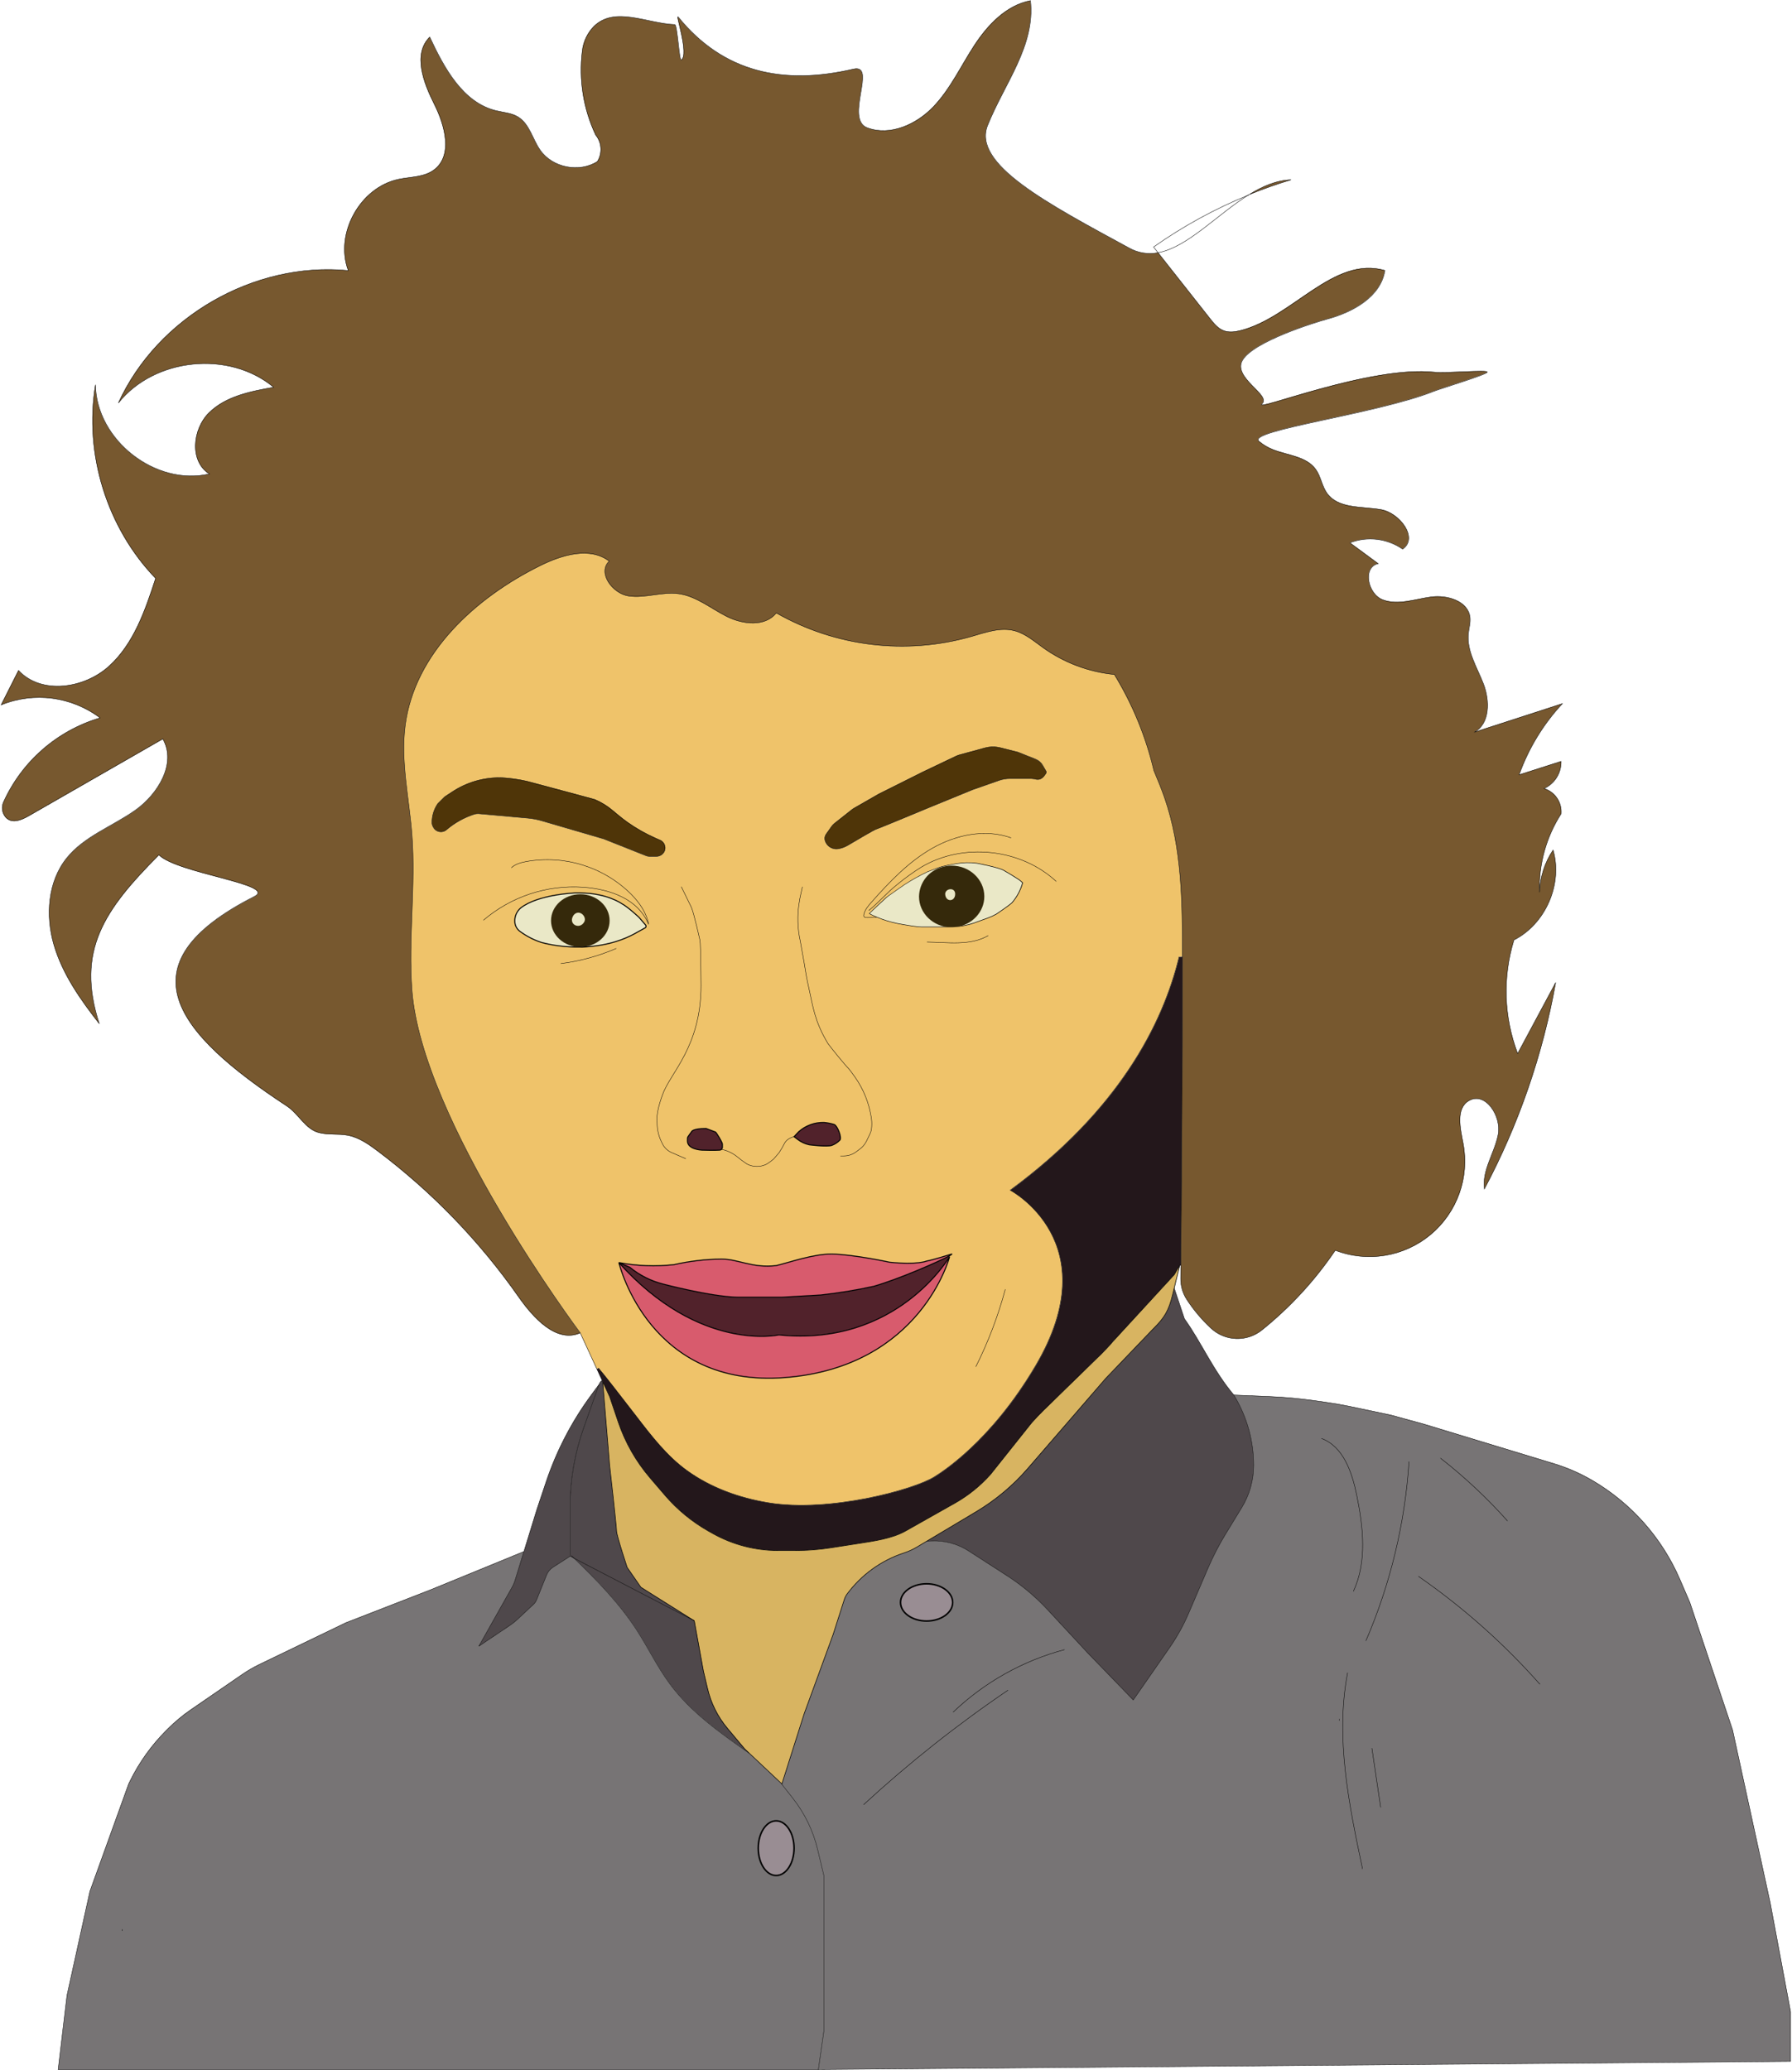 <?xml version="1.0" encoding="UTF-8"?>
<svg width="878px" height="1014px" viewBox="0 0 878 1014" version="1.1" xmlns="http://www.w3.org/2000/svg" xmlns:xlink="http://www.w3.org/1999/xlink">
    <!-- Generator: Sketch 50.2 (55047) - http://www.bohemiancoding.com/sketch -->
    <title>julien</title>
    <desc>Created with Sketch.</desc>
    <defs></defs>
    <g id="Symbols" stroke="none" stroke-width="1" fill="none" fill-rule="evenodd">
        <g id="face">
            <g id="julien">
                <path d="M468.22,454.06 C467.43,454.13 466.63,454.16 465.83,454.17 L451.65,454.17 C451.037,454.17 450.427,454.14 449.82,454.08 C446.24,453.7 439.59,452.44 439.59,452.44 C436.105,451.734 432.701,450.675 429.43,449.28 C427.17,448.35 425.59,447.56 425.72,447.43 L430.12,443.28 L434,439.7 C434.411,439.314 434.849,438.956 435.31,438.63 C438.66,436.22 443.03,433.22 443.03,433.22 C446.629,430.885 450.377,428.787 454.25,426.94 L459.01,425.13 C459.801,424.822 460.609,424.558 461.43,424.34 C463.695,423.744 465.992,423.28 468.31,422.95 C471.69,422.337 475.144,422.253 478.55,422.7 C478.55,422.7 488.88,424.63 491.76,426.17 C491.76,426.17 499.19,430.44 500.45,431.7 L501.14,432.4 C500.121,436.095 498.282,439.514 495.76,442.4 C494.9,443.15 492.99,444.52 491.3,445.7 C489.61,446.88 488.13,447.88 488.13,447.88 C486.784,448.621 485.384,449.256 483.94,449.78 L477.06,452.27 C474.22,453.219 471.275,453.82 468.29,454.06" id="Shape" stroke="#000000" stroke-width="0.5" fill="#EAE8C7"></path>
                <path d="M284.34,437.32 C297.334,437.403 304.56,442.54 304.56,442.54 C307.56,444.1 313.04,449.25 313.05,449.26 L316.25,452.95 C316.488,453.176 316.591,453.51 316.521,453.831 C316.452,454.151 316.22,454.413 315.91,454.52 L310.6,457.47 C306.83,459.47 298.68,463.3 285.09,463.86 L284.33,463.86 C292.25,463.86 298.68,458.08 298.68,450.94 C298.68,447.37 297.072,444.14 294.475,441.803 C297.074,444.142 298.68,447.372 298.68,450.94 C298.68,458.073 292.261,463.855 284.34,463.86 C280.911,463.936 277.481,463.753 274.08,463.31 C271.09,462.948 268.129,462.373 265.22,461.59 C261.472,460.357 257.944,458.534 254.77,456.19 C253.367,455.166 252.463,453.597 252.28,451.87 C251.992,449.15 253.071,446.465 255.16,444.7 C263.75,438.01 281.81,437.37 281.9,437.36 L282.47,437.36 C283.1,437.32 283.77,437.31 284.34,437.32 Z M284.335,438.02 C284.335,438.02 284.335,438.02 284.335,438.02 C288.296,438.021 291.881,439.467 294.477,441.804 C291.879,439.466 288.293,438.021 284.335,438.02 Z" id="Combined-Shape" fill="#EAE8C7" fill-rule="nonzero"></path>
                <path d="M284.33,438.02 C292.25,438.02 298.68,443.8 298.68,450.94 C298.68,458.08 292.25,463.86 284.33,463.86 C276.41,463.86 269.98,458.08 269.98,450.94 C269.98,443.8 276.41,438.02 284.33,438.02 Z M286.27,451.54 C287.69,448.98 283.77,445.04 281.06,448.23 C278.01,452.66 283.99,455.67 286.27,451.54 Z" id="eye-left" fill="#35290B" fill-rule="nonzero"></path>
                <path d="M466.27,424.01 C475.09,424.01 482.27,430.77 482.27,439.1 C482.27,446.78 476.18,453.1 468.27,454.1 L468.2,454.1 C467.41,454.17 466.61,454.2 465.81,454.21 C457.19,453.99 450.28,447.33 450.28,439.14 C450.403,432.377 454.973,426.507 461.5,424.73 C463.047,424.263 464.654,424.02 466.27,424.01 Z M467.99,437.88 C467.99,434.48 463.24,435.09 463.09,437.83 C463.21,441.96 467.99,441.86 467.99,437.88 Z" id="eye-right" fill="#35290B" fill-rule="nonzero"></path>
                <path d="M465.26,615.5 C465.26,615.5 439.61,659.76 381.61,653.82 C381.61,653.82 342.77,662.55 303.21,618.4 L308.58,620.65 C313.338,624.559 318.9,627.369 324.87,628.88 C324.87,628.88 348.28,635.07 361.47,635.35 L383,635.35 L402,634.26 C410.786,633.317 419.512,631.888 428.14,629.98 C440.36,626.48 459.89,617.98 465.07,615.12 L465.26,615.5 Z" id="Shape" fill="#51222B" fill-rule="nonzero"></path>
                <path d="M407.57,614.18 C418.16,614.33 435.9,618.18 435.9,618.18 C449.56,619.58 454,617.6 454,617.6 C456.35,617.28 466.27,614.17 466.27,614.17 C466.54,614.17 466.07,614.54 465.04,615.1 C459.86,617.93 440.33,626.46 428.11,629.96 C419.482,631.868 410.756,633.297 401.97,634.24 L382.97,635.33 L361.44,635.33 C348.25,635.05 324.84,628.86 324.84,628.86 C318.87,627.349 313.308,624.539 308.55,620.63 L303.18,618.38 C312.083,620.032 321.18,620.369 330.18,619.38 C337.823,617.639 345.631,616.727 353.47,616.66 C361.83,616.66 368.47,621.2 380.28,619.84 C386.71,618.31 398.56,614.06 407.57,614.18 Z" id="Shape" fill="#D85B6D" fill-rule="nonzero"></path>
                <path d="M577.71,468.64 C569.71,501.73 548.14,543.77 494.95,582.97 C494.95,582.97 543.09,608.33 507.44,668.86 C485.33,706.44 460.77,721.54 457.69,723.44 C447.58,729.72 406.34,740.98 376.44,736.06 C362.2,733.72 348.16,728.68 336.44,720.2 C326.7,713.12 319.22,703.43 311.89,693.88 C303.89,683.49 295.75,673.02 293.18,670.08 L292.35,670.46 L284.27,652.93 C283.71,652.18 206.54,549.1 201.8,484.93 C199.93,459.58 203.74,434.05 201.8,408.71 C200.42,390.89 196.2,373.06 198.51,355.34 C203.12,320.05 232.76,292.85 264.67,277.08 C275.35,271.8 288.97,267.68 298.45,274.89 C292.57,280.53 300.01,290.8 308.06,291.97 C316.11,293.14 324.3,289.76 332.37,290.83 C341.08,291.98 348.21,298.05 356.06,301.99 C363.91,305.93 374.85,307.15 380.32,300.27 C409.309,316.793 443.728,320.956 475.82,311.82 C482.82,309.82 490.06,307.14 497.06,308.98 C502.41,310.38 506.72,314.2 511.22,317.41 C521.468,324.699 533.444,329.181 545.96,330.41 C554.871,344.961 561.413,360.835 565.34,377.44 C567.15,381.76 568.95,386.08 570.5,390.5 C579.19,415.36 579.34,442.27 579.32,468.6 L577.71,468.64 Z M434,439.71 L430.12,443.29 L425.77,447.44 C425.64,447.57 427.22,448.36 429.48,449.29 C432.751,450.685 436.155,451.744 439.64,452.45 C439.64,452.45 446.29,453.71 449.87,454.09 C450.483,454.15 451.093,454.18 451.7,454.18 L466.32,454.18 C466.989,454.183 467.657,454.143 468.32,454.06 L468.39,454.06 C471.375,453.82 474.32,453.219 477.16,452.27 L484.04,449.78 C485.484,449.256 486.884,448.621 488.23,447.88 C488.23,447.88 489.7,446.88 491.4,445.7 C493.1,444.52 495,443.15 495.86,442.4 C498.382,439.514 500.221,436.095 501.24,432.4 L500.55,431.7 C499.29,430.44 491.86,426.17 491.86,426.17 C488.98,424.63 478.65,422.7 478.65,422.7 C475.244,422.253 471.79,422.337 468.41,422.95 C466.092,423.28 463.795,423.744 461.53,424.34 C460.709,424.558 459.901,424.822 459.11,425.13 L454.35,426.94 C450.477,428.787 446.729,430.885 443.13,433.22 C443.13,433.22 438.76,436.22 435.41,438.63 C434.914,438.955 434.443,439.316 434,439.71 Z M313.06,449.26 C313.06,449.26 307.53,444.1 304.57,442.54 C304.57,442.54 297.33,437.4 284.34,437.32 C283.73,437.32 283.1,437.32 282.46,437.32 L281.89,437.32 C281.8,437.32 263.74,437.97 255.15,444.66 C253.061,446.425 251.982,449.11 252.27,451.83 C252.453,453.557 253.357,455.126 254.76,456.15 C257.934,458.494 261.462,460.317 265.21,461.55 C268.119,462.333 271.08,462.908 274.07,463.27 C277.471,463.713 280.901,463.896 284.33,463.82 L285.09,463.82 C298.68,463.26 306.83,459.4 310.6,457.43 L315.91,454.48 C316.22,454.373 316.452,454.111 316.521,453.791 C316.591,453.47 316.488,453.136 316.25,452.91 L313.06,449.26 Z M353.51,562.96 C353.782,562.698 353.937,562.338 353.94,561.96 L353.94,560.44 C353.94,559.55 351.05,554.83 350.57,554.5 L345.94,552.73 C339.2,552.73 338.83,554.31 338.83,554.31 C336.83,557.31 336.89,556.42 336.83,558.85 C336.83,562.9 343.23,563.26 343.83,563.32 C344.56,563.41 350.77,563.52 352.68,563.32 C352.989,563.296 353.281,563.169 353.51,562.96 Z M407.57,614.18 C398.57,614.06 386.71,618.31 380.32,619.82 C368.5,621.18 361.87,616.64 353.51,616.64 C345.671,616.707 337.863,617.619 330.22,619.36 C321.22,620.349 312.123,620.012 303.22,618.36 C303.65,620.15 318.65,679.99 384.78,674.71 C451.45,669.38 465.27,615.46 465.27,615.46 L465.05,615.07 C466.05,614.51 466.55,614.17 466.28,614.14 C466.28,614.14 456.36,617.25 454.01,617.57 C454.01,617.57 449.57,619.57 435.91,618.15 C435.9,618.19 418.16,614.33 407.57,614.18 Z M389.06,556.76 L390.82,558.12 C392.492,559.403 394.429,560.298 396.49,560.74 C396.49,560.74 405.2,561.91 407.57,561.03 C409.045,560.478 410.38,559.607 411.48,558.48 C412.59,557.37 410.34,551.48 408.75,550.82 C407.146,550.33 405.498,549.995 403.83,549.82 C399.237,549.682 394.764,551.306 391.33,554.36 L389.06,556.76 Z M512.65,378.22 C512.651,378.059 512.609,377.9 512.53,377.76 L510.87,374.85 C510.11,373.519 508.922,372.483 507.5,371.91 L498.77,368.44 L490.1,366.27 C487.628,365.651 485.038,365.679 482.58,366.35 L470.15,369.74 C469.531,369.908 468.928,370.132 468.35,370.41 L452.35,378.03 L430.58,388.91 L418.58,395.79 C418.133,396.045 417.705,396.333 417.3,396.65 L408.85,403.32 C408.329,403.738 407.868,404.226 407.48,404.77 L404.73,408.65 C404.056,409.605 403.881,410.825 404.26,411.93 C405.055,414.291 407.269,415.881 409.76,415.88 C410.095,415.879 410.43,415.849 410.76,415.79 C412.398,415.502 413.97,414.919 415.4,414.07 C419.53,411.62 428.27,406.48 429.06,406.28 C430.06,406.02 454.98,395.65 454.98,395.65 L476.49,386.84 L489.42,382.31 C491.154,381.709 492.975,381.401 494.81,381.4 L505.26,381.4 L506.74,381.56 C509.47,382.47 510.99,381.21 512.49,378.76 C512.594,378.599 512.65,378.412 512.65,378.22 Z M325.77,416.44 C326.314,414.516 325.416,412.478 323.63,411.58 C323.07,411.35 322.25,411.01 321.28,410.58 C316.414,408.433 311.775,405.807 307.43,402.74 C300.74,397.95 298.74,394.74 291.35,391.57 C291.35,391.57 258.35,382.67 258.09,382.65 C254.232,381.771 250.309,381.206 246.36,380.96 C245.91,380.96 245.42,380.96 244.91,380.91 C236.544,380.873 228.358,383.334 221.4,387.98 L217.9,390.28 L214.5,393.67 L214.36,393.89 C212.58,396.553 211.633,399.686 211.64,402.89 C211.638,403.588 211.81,404.275 212.14,404.89 L212.31,405.22 C212.841,406.252 213.777,407.017 214.894,407.332 C216.011,407.647 217.208,407.483 218.2,406.88 C218.353,406.779 218.5,406.669 218.64,406.55 C222.661,403.099 227.328,400.482 232.37,398.85 C232.91,398.679 233.473,398.591 234.04,398.59 L234.5,398.59 L258.59,400.76 C260.961,400.977 263.306,401.426 265.59,402.1 L295.64,410.88 L296.02,411.01 L316.59,419.19 C317.089,419.389 317.622,419.491 318.16,419.49 L321.54,419.49 C323.476,419.542 325.208,418.293 325.77,416.44 Z" id="Shape" fill="#EFC36A" fill-rule="nonzero"></path>
                <path d="M877.32,985.38 L877.32,1009.65 L400.98,1013.65 L403.69,994.65 L403.69,918.65 L400.6,905.73 C398.413,896.617 394.275,888.087 388.47,880.73 L383.02,873.8 L393.92,839.45 L408.11,800.62 L413.62,783.39 C413.931,782.435 414.393,781.537 414.99,780.73 C418.463,776.056 422.631,771.941 427.35,768.53 C432.071,765.118 437.293,762.459 442.83,760.65 C445.069,759.92 447.22,758.941 449.24,757.73 L454,754.89 L456.38,754.78 C462.814,754.476 469.181,756.193 474.59,759.69 L493.48,771.88 C500.763,776.582 507.429,782.179 513.32,788.54 L532.82,809.54 L555.23,832.69 L573.04,807.05 C576.718,801.753 579.851,796.098 582.39,790.17 L591.87,768.08 C594.324,762.369 597.177,756.839 600.41,751.53 L608.41,738.41 C612.21,732.181 614.22,725.026 614.22,717.73 C614.218,705.967 611.061,694.419 605.08,684.29 L604.51,683.29 L622.51,684.04 C629.73,684.34 636.94,685.04 644.1,686.04 L649.73,686.84 C653.73,687.4 657.707,688.097 661.66,688.93 L681.5,693.11 L697.77,697.57 L761.44,716.92 C767.949,718.9 774.204,721.631 780.08,725.06 C799.229,736.229 814.298,753.236 823.08,773.59 L827.96,784.9 L848.88,847.32 L867.29,931.84 L877.32,985.38 Z M466.77,784.89 C466.77,779.89 461.05,775.77 453.99,775.77 C446.93,775.77 441.22,779.85 441.22,784.89 C441.22,789.93 446.94,794 453.99,794 C461.04,794 466.77,789.92 466.77,784.89 Z" id="Shape" fill="#777475" fill-rule="nonzero"></path>
                <path d="M722.32,358.62 L765.5,344.62 C756.138,354.68 748.921,366.541 744.29,379.48 L764.87,372.9 C765.003,378.603 761.722,383.836 756.53,386.2 C761.869,387.858 765.343,392.998 764.89,398.57 C757.529,410.002 753.84,423.412 754.32,437 C754.535,429.619 756.833,422.45 760.95,416.32 C765.74,433.02 757.25,452.52 741.77,460.4 C736.173,478.624 736.817,498.194 743.6,516.01 L762.23,481.25 C755.906,516.562 744.122,550.674 727.3,582.36 C726.05,573.21 732.3,564.81 734.04,555.74 C735.78,546.67 727.77,534.49 719.77,539.11 C713.19,542.91 715.51,552.66 716.93,560.11 C720.119,576.773 714.018,593.854 700.995,604.727 C687.972,615.6 670.076,618.552 654.25,612.44 C644.27,627.193 632.136,640.366 618.25,651.52 C610.831,657.46 600.171,657.033 593.25,650.52 C588.747,646.327 584.774,641.599 581.42,636.44 C579.469,633.414 578.45,629.881 578.49,626.28 L578.55,619.82 C579.023,569.493 579.28,519.16 579.32,468.82 L579.32,468.6 C579.32,442.27 579.19,415.36 570.5,390.5 C568.95,386.08 567.15,381.76 565.34,377.44 C561.41,360.846 554.868,344.981 545.96,330.44 C533.444,329.211 521.468,324.729 511.22,317.44 C506.72,314.23 502.41,310.44 497.06,309.01 C490.06,307.17 482.78,309.83 475.82,311.85 C443.728,320.986 409.309,316.823 380.32,300.3 C374.85,307.18 363.91,305.96 356.06,302.02 C348.21,298.08 341.06,292.02 332.37,290.86 C324.3,289.79 316.12,293.17 308.06,292 C300,290.83 292.57,280.56 298.45,274.92 C288.97,267.71 275.35,271.83 264.67,277.11 C232.76,292.88 203.12,320.11 198.51,355.37 C196.2,373.09 200.42,390.92 201.8,408.74 C203.8,434.08 199.96,459.61 201.8,484.96 C206.54,549.1 283.71,652.18 284.27,652.96 C272.58,658.06 261.27,645.62 253.98,635.17 C234.882,607.937 211.622,583.877 185.05,563.87 C180.6,560.52 175.87,557.21 170.4,556.15 C165.69,555.25 160.73,556.09 156.11,554.82 C149.45,553 146.27,545.58 140.5,541.82 C86.35,506.27 58.82,472.57 124.61,439.2 C136.2,433.32 87.11,427.96 77.85,418.84 C51.29,445.52 36.98,465.7 48.63,501.5 C39.45,489.73 30.63,477.27 26.42,462.94 C22.21,448.61 23.35,431.94 32.7,420.35 C41.3,409.66 55.09,404.87 66.29,396.94 C77.49,389.01 86.6,373.94 79.76,362.01 L14.1,399.68 C10.47,401.77 5.64,403.82 2.6,400.19 C0.929,398.108 0.588,395.257 1.72,392.84 C10.743,372.899 27.986,357.863 48.97,351.64 C35.051,341.153 16.648,338.746 0.5,345.3 L9.02,328.4 C20.19,340.4 41.19,337.33 53.36,326.31 C65.53,315.29 71.09,298.94 76.19,283.31 C52.34,258.61 41.07,222.31 46.72,188.47 C47.1,215.54 76.15,238.28 102.52,232.15 C92.74,226.07 94.18,210.22 102.39,202.15 C110.6,194.08 122.68,191.7 134.02,189.7 C112.21,171.5 75.64,175.21 57.94,197.42 C77.09,155.32 124.56,127.98 170.58,132.53 C163.83,114.38 176.42,91.68 195.39,87.78 C201.21,86.59 207.66,86.78 212.46,83.31 C221.98,76.38 218,61.5 212.7,50.98 C207.4,40.46 202.13,26.45 210.49,18.16 C217.6,33.38 226.73,50.33 243.07,54.25 C246.66,55.12 250.53,55.25 253.69,57.25 C259.39,60.66 260.82,68.15 264.63,73.58 C270.63,82.18 283.77,84.77 292.63,79.13 C295.152,75.062 294.818,69.844 291.8,66.13 C285.764,53.339 283.486,39.096 285.23,25.06 C285.713,20.481 287.729,16.2 290.95,12.91 C301.23,2.91 316.87,11.53 330.56,12.05 C331.86,12.05 332.67,30.05 333.76,29.36 C337.76,26.77 330.63,6.36 332.26,8.36 C354.4,35.65 383.82,41.82 418.09,33.85 C429.82,31.13 413.6,58.44 424.88,62.62 C436.16,66.8 449.03,60.91 457.35,52.2 C465.67,43.49 470.78,32.31 477.35,22.2 C483.92,12.09 493.01,2.58 504.83,0.32 C507.28,22.44 492.13,40.78 483.83,61.43 C476.21,80.43 512.95,99.63 553.24,121.54 C557.543,123.947 562.564,124.741 567.4,123.78 L592.82,156.01 C594.74,158.45 596.82,161.01 599.75,162.01 C602.28,162.9 605.07,162.52 607.67,161.86 C633.18,155.46 653.21,125.12 678.48,132.4 C676.48,145.28 662.85,152.81 650.27,156.21 C643.8,157.96 614.07,167.21 608.72,176.36 C603.66,185 622.95,193.42 618.3,197.73 C613.48,202.2 671.21,178.82 702.81,182.24 C708.43,182.85 728.69,181.02 728.67,182.17 C728.65,183.32 706.23,190.07 702.27,191.65 C674.57,202.65 610.41,210.81 616.79,216.1 C618.868,217.831 621.211,219.216 623.73,220.2 C631.02,223.04 640.09,223.5 644.63,229.88 C647.13,233.39 647.63,238.03 650.12,241.53 C655.63,249.26 667.12,247.95 676.48,249.53 C685.84,251.11 695.02,263.53 687.19,268.89 C679.611,263.66 669.941,262.5 661.34,265.79 L675.2,276 C667.41,277.78 670.01,291 677.5,293.75 C684.99,296.5 693.2,293.38 701.12,292.33 C709.04,291.28 719.23,294.33 720.19,302.24 C720.51,304.91 719.66,307.57 719.39,310.24 C718.5,318.94 723.72,326.91 726.83,335.07 C729.94,343.23 730.03,354.49 722.32,358.62 Z" id="Shape" fill="#77582F" fill-rule="nonzero"></path>
                <path d="M614.22,717.72 C614.22,725.016 612.21,732.171 608.41,738.4 L600.41,751.52 C597.177,756.829 594.324,762.359 591.87,768.07 L582.39,790.16 C579.851,796.088 576.718,801.743 573.04,807.04 L555.23,832.68 L532.82,809.53 L513.32,788.53 C507.429,782.169 500.763,776.572 493.48,771.87 L474.59,759.68 C469.181,756.183 462.814,754.466 456.38,754.77 L454,754.88 L469.35,745.72 L478.19,740.44 C487.669,734.79 496.186,727.664 503.42,719.33 L541.77,675.13 L564.93,650.96 C570.64,645.38 572.65,641.87 574.54,634.11 L575.31,630.96 L580.31,645.96 C588.58,657.45 594.2,671.01 604.51,683.28 L605.08,684.28 C611.061,694.409 614.218,705.957 614.22,717.72 Z" id="Shape" fill="#4F484B" fill-rule="nonzero"></path>
                <path d="M611.93,95.35 C618.56,91.24 625.41,88.29 632.56,88.06 C625.58,90.167 618.703,92.597 611.93,95.35 Z" id="Shape" fill="#77582F" fill-rule="nonzero"></path>
                <path d="M579.32,468.64 L579.32,468.86 C579.267,519.193 579.01,569.527 578.55,619.86 L578.03,619.86 C578.03,619.58 575.7,623.93 575.34,624.36 L545.14,657.22 C543.4,659.29 541.56,661.22 539.63,663.15 L511.18,690.89 C509.18,692.83 507.26,694.89 505.42,696.96 L485.33,722.17 C480.362,727.749 474.515,732.478 468.02,736.17 L443.44,750.04 C436.97,753.6 428.28,754.84 420.98,755.97 L406.98,758.15 C401.27,759.038 395.499,759.482 389.72,759.48 L381.2,759.48 C369.96,759.48 358.911,756.58 349.12,751.06 L347.19,749.98 C339.081,745.4 331.832,739.44 325.77,732.37 L318.51,723.9 C311.602,715.845 306.303,706.54 302.9,696.49 L298.71,684.11 L295.3,676.73 C295.282,676.63 295.237,676.537 295.17,676.46 C295.17,676.46 295.17,676.46 295.17,676.46 L292.43,670.52 L293.26,670.14 C295.83,673.08 303.98,683.55 311.97,693.94 C319.3,703.49 326.78,713.18 336.52,720.26 C348.19,728.74 362.23,733.78 376.52,736.12 C406.42,741.04 447.66,729.78 457.77,723.5 C460.83,721.6 485.41,706.5 507.52,668.92 C543.17,608.39 495.03,583.03 495.03,583.03 C548.22,543.83 569.78,501.79 577.79,468.7 L579.32,468.64 Z" id="Shape" fill="#23171B" fill-rule="nonzero"></path>
                <path d="M575.34,624.33 C575.7,623.9 578.03,619.55 578.03,619.83 L575.33,630.93 L574.56,634.08 C572.67,641.84 570.66,645.35 564.95,650.93 L541.77,675.13 L503.41,719.29 C496.182,727.637 487.669,734.777 478.19,740.44 L469.35,745.72 L454,754.88 L449.24,757.72 C447.22,758.931 445.069,759.91 442.83,760.64 C437.293,762.449 432.071,765.108 427.35,768.52 C422.631,771.931 418.463,776.046 414.99,780.72 C414.393,781.527 413.931,782.425 413.62,783.38 L408.11,800.61 L393.92,839.44 L383.02,873.79 L367.02,858.73 L364.78,856.62 L356.34,846.56 C351.579,840.899 348.23,834.188 346.57,826.98 L344.57,818.53 L340.09,793.89 L314.02,777.44 L307.3,767.73 C307.3,767.73 302.07,752.05 302.07,749.81 C302.07,747.57 298.68,717.7 298.68,717.7 L295.29,676.7 L298.7,684.08 L302.89,696.46 C306.293,706.51 311.592,715.815 318.5,723.87 L325.76,732.34 C331.824,739.415 339.076,745.378 347.19,749.96 L349.12,751.04 C358.911,756.56 369.96,759.46 381.2,759.46 L389.77,759.46 C395.549,759.462 401.32,759.018 407.03,758.13 L421.03,755.95 C428.33,754.82 437.03,753.58 443.49,750.02 L468.07,736.15 C474.565,732.458 480.412,727.729 485.38,722.15 L505.47,696.94 C507.31,694.84 509.23,692.81 511.23,690.87 L539.68,663.13 C541.61,661.24 543.45,659.27 545.19,657.2 L575.34,624.33 Z" id="Shape" fill="#D8B461" fill-rule="nonzero"></path>
                <path d="M512.53,377.76 C512.609,377.9 512.651,378.059 512.65,378.22 C512.649,378.392 512.605,378.561 512.52,378.71 C511.02,381.16 509.52,382.42 506.77,381.51 L505.29,381.35 L494.84,381.35 C493.005,381.351 491.184,381.659 489.45,382.26 L476.52,386.79 L455.01,395.6 C455.01,395.6 430.12,405.97 429.09,406.23 C428.3,406.43 419.56,411.57 415.43,414.02 C414,414.869 412.428,415.452 410.79,415.74 C410.46,415.799 410.125,415.829 409.79,415.83 C407.299,415.831 405.085,414.241 404.29,411.88 C403.911,410.775 404.086,409.555 404.76,408.6 L407.51,404.72 C407.898,404.176 408.359,403.688 408.88,403.27 L417.33,396.6 C417.735,396.283 418.163,395.995 418.61,395.74 L430.61,388.86 L452.38,377.98 L468.38,370.36 C468.958,370.082 469.561,369.858 470.18,369.69 L482.61,366.3 C485.068,365.629 487.658,365.601 490.13,366.22 L498.77,368.44 L507.46,371.96 C508.882,372.533 510.07,373.569 510.83,374.9 L512.53,377.76 Z" id="Shape" fill="#4F3508" fill-rule="nonzero"></path>
                <path d="M454,775.77 C461.06,775.77 466.78,779.85 466.78,784.89 C466.78,789.93 461.06,794 454,794 C446.94,794 441.23,789.92 441.23,784.89 C441.23,779.86 446.95,775.77 454,775.77 Z" id="Shape" fill="#998D93" fill-rule="nonzero"></path>
                <path d="M465.26,615.5 C465.26,615.5 451.44,669.44 384.77,674.75 C318.64,680.03 303.64,620.19 303.21,618.4 C342.77,662.55 381.61,653.82 381.61,653.82 C439.61,659.76 465.26,615.5 465.26,615.5 Z" id="Shape" fill="#D85B6D" fill-rule="nonzero"></path>
                <path d="M408.77,550.82 C410.36,551.43 412.61,557.37 411.5,558.48 C410.4,559.607 409.065,560.478 407.59,561.03 C405.22,561.91 396.51,560.74 396.51,560.74 C394.449,560.298 392.512,559.403 390.84,558.12 L389.08,556.76 L391.35,554.34 C394.784,551.286 399.257,549.662 403.85,549.8 C405.519,549.981 407.166,550.323 408.77,550.82 Z" id="Shape" fill="#51222B" fill-rule="nonzero"></path>
                <path d="M403.69,952.33 L403.69,994.65 L400.98,1013.65 L28.51,1013.65 L32.83,977.37 L44.06,926.37 L63.06,873.7 L63.72,872.35 C68.219,863.183 74.199,854.82 81.42,847.6 L82.27,846.75 C85.732,843.292 89.501,840.156 93.53,837.38 L118.77,820.08 C121.412,818.263 124.191,816.651 127.08,815.26 L169.5,794.81 L211.15,778.62 L256.69,759.95 L252.38,773.95 C252,775.196 251.483,776.397 250.84,777.53 L234.6,806.34 L249.84,796.12 C251.146,795.251 252.377,794.274 253.52,793.2 L261.42,785.8 C262.065,785.201 262.57,784.467 262.9,783.65 L267.82,771.43 C268.441,769.878 269.532,768.56 270.94,767.66 L279.35,762.26 L281.24,763.26 C292.49,774.09 303.47,785.37 311.96,798.46 C317.6,807.16 322.09,816.6 328.27,824.93 C338.52,838.77 352.89,848.88 367,858.75 L383,873.81 L388.45,880.74 C394.255,888.097 398.393,896.627 400.58,905.74 L403.67,918.66 L403.69,952.33 Z M389.06,905.26 C389.06,897.87 385.12,891.87 380.28,891.87 C375.44,891.87 371.5,897.87 371.5,905.26 C371.5,912.65 375.43,918.65 380.28,918.65 C385.13,918.65 389.06,912.65 389.06,905.26 Z" id="Shape" fill="#777475" fill-rule="nonzero"></path>
                <ellipse id="Oval" fill="#998D93" fill-rule="nonzero" cx="380.28" cy="905.26" rx="8.78" ry="13.39"></ellipse>
                <path d="M367.04,858.69 C352.93,848.82 338.56,838.69 328.31,824.87 C322.13,816.54 317.64,807.1 312,798.4 C303.51,785.31 292.53,774.03 281.28,763.2 L340.2,793.81 L344.68,818.45 L346.68,826.9 C348.34,834.108 351.689,840.819 356.45,846.48 L364.89,856.54 L367.04,858.69 Z" id="Shape" fill="#4F484B" fill-rule="nonzero"></path>
                <path d="M353.94,560.44 L353.94,561.95 C353.948,562.673 353.4,563.282 352.68,563.35 C350.77,563.52 344.56,563.41 343.83,563.35 C343.28,563.29 336.83,562.93 336.83,558.88 C336.83,556.45 336.76,557.37 338.83,554.34 C338.83,554.34 339.2,552.76 345.94,552.76 L350.57,554.53 C351.05,554.82 353.94,559.54 353.94,560.44 Z" id="Shape" fill="#51222B" fill-rule="nonzero"></path>
                <path d="M281.24,763.24 L279.35,762.24 L279.35,737.84 C279.353,724.831 281.568,711.917 285.9,699.65 L293.49,678.15 C293.71,677.51 294.7,675.88 295.14,676.4 C295.14,676.4 295.14,676.4 295.14,676.4 L295.27,676.67 L298.66,717.67 C298.66,717.67 302.05,747.54 302.05,749.78 C302.05,752.02 307.28,767.7 307.28,767.7 L314,777.41 L340.14,793.84 L281.24,763.24 Z" id="Shape" fill="#4F484B" fill-rule="nonzero"></path>
                <path d="M323.63,411.56 C325.425,412.459 326.325,414.51 325.77,416.44 C325.193,418.262 323.481,419.485 321.57,419.44 L318.19,419.44 C317.652,419.441 317.119,419.339 316.62,419.14 L296.05,410.96 L295.67,410.83 L265.62,402.05 C263.336,401.376 260.991,400.927 258.62,400.71 L234.53,398.54 L234.07,398.54 C233.503,398.541 232.94,398.629 232.4,398.8 C227.358,400.432 222.691,403.049 218.67,406.5 C218.53,406.619 218.383,406.729 218.23,406.83 C217.238,407.433 216.041,407.597 214.924,407.282 C213.807,406.967 212.871,406.202 212.34,405.17 L212.17,404.84 C211.84,404.225 211.668,403.538 211.67,402.84 C211.663,399.636 212.61,396.503 214.39,393.84 L214.53,393.62 L217.93,390.23 L221.43,387.93 C228.388,383.284 236.574,380.823 244.94,380.86 C245.45,380.86 245.94,380.86 246.39,380.91 C250.339,381.156 254.262,381.721 258.12,382.6 C258.43,382.6 291.38,391.52 291.38,391.52 C298.77,394.65 300.77,397.9 307.46,402.69 C311.805,405.757 316.444,408.383 321.31,410.53 C322.25,410.99 323.07,411.33 323.63,411.56 Z" id="Shape" fill="#4F3508" fill-rule="nonzero"></path>
                <path d="M293.49,678.15 L285.9,699.65 C281.568,711.917 279.353,724.831 279.35,737.84 L279.35,762.26 L270.94,767.66 C269.532,768.56 268.441,769.878 267.82,771.43 L262.9,783.65 C262.57,784.467 262.065,785.201 261.42,785.8 L253.52,793.2 C252.377,794.274 251.146,795.251 249.84,796.12 L234.6,806.34 L250.84,777.53 C251.483,776.397 252,775.196 252.38,773.95 L256.69,759.95 L263.08,739.21 L267.56,725.85 C272.689,710.551 280.183,696.149 289.77,683.17 L293.49,678.15 Z" id="Shape" fill="#4F484B" fill-rule="nonzero"></path>
                <path d="M611.93,95.35 C596.38,105 581.93,121.06 567.47,123.76 C562.634,124.721 557.613,123.927 553.31,121.52 C513.02,99.61 476.31,80.37 483.9,61.41 C492.2,40.76 507.35,22.41 504.9,0.3 C493.08,2.56 484.02,12.12 477.42,22.18 C470.82,32.24 465.69,43.44 457.42,52.18 C449.15,60.92 436.24,66.79 424.95,62.6 C413.66,58.41 429.89,31.11 418.16,33.83 C383.89,41.83 354.47,35.63 332.33,8.34 C330.7,6.34 337.82,26.7 333.83,29.34 C332.74,30.05 331.93,12.08 330.63,12.03 C316.94,11.51 301.3,2.87 291.02,12.89 C287.799,16.18 285.783,20.461 285.3,25.04 C283.556,39.076 285.834,53.319 291.87,66.11 C294.888,69.824 295.222,75.042 292.7,79.11 C283.84,84.75 270.7,82.16 264.7,73.56 C260.89,68.13 259.46,60.64 253.76,57.23 C250.6,55.33 246.76,55.15 243.14,54.23 C226.8,50.31 217.67,33.36 210.56,18.14 C202.2,26.43 207.47,40.45 212.77,50.96 C218.07,61.47 222.05,76.36 212.53,83.29 C207.73,86.79 201.28,86.57 195.46,87.76 C176.46,91.66 163.9,114.36 170.65,132.51 C124.65,127.96 77.16,155.3 58.01,197.4 C75.71,175.19 112.28,171.48 134.09,189.68 C122.75,191.68 110.66,194.06 102.46,202.13 C94.26,210.2 92.81,226.06 102.59,232.13 C76.22,238.26 47.17,215.52 46.79,188.45 C41.14,222.31 52.41,258.59 76.26,283.29 C71.16,298.89 65.6,315.24 53.43,326.29 C41.26,337.34 20.26,340.41 9.09,328.38 L0.57,345.28 C16.718,338.726 35.121,341.133 49.04,351.62 C28.064,357.82 10.816,372.825 1.77,392.74 C0.638,395.157 0.979,398.008 2.65,400.09 C5.65,403.72 10.52,401.67 14.15,399.58 L79.77,361.91 C86.61,373.8 77.49,388.91 66.3,396.84 C55.11,404.77 41.3,409.56 32.71,420.25 C23.36,431.88 22.23,448.52 26.43,462.84 C30.63,477.16 39.43,489.63 48.64,501.4 C36.99,465.6 51.3,445.4 77.86,418.74 C87.12,427.86 136.21,433.22 124.62,439.1 C58.83,472.47 86.36,506.17 140.51,541.72 C146.28,545.51 149.51,552.93 156.12,554.72 C160.74,555.99 165.7,555.15 170.41,556.05 C175.88,557.11 180.61,560.42 185.06,563.77 C211.632,583.777 234.892,607.837 253.99,635.07 C261.31,645.52 272.59,657.96 284.28,652.86" id="Shape" stroke="#000000" stroke-width="0.2"></path>
                <path d="M611.93,95.35 C618.69,92.603 625.567,90.173 632.56,88.06 C625.41,88.29 618.56,91.24 611.93,95.35 Z" id="Shape" stroke="#000000" stroke-width="0.2"></path>
                <path d="M284.3,652.89 C283.74,652.14 206.57,549.06 201.83,484.89 C199.96,459.54 203.77,434.01 201.83,408.67 C200.45,390.85 196.23,373.02 198.54,355.3 C203.15,320.01 232.79,292.81 264.7,277.04 C275.38,271.76 289,267.64 298.48,274.85 C292.6,280.49 300.04,290.76 308.09,291.93 C316.14,293.1 324.33,289.72 332.4,290.79 C341.11,291.94 348.24,298.01 356.09,301.95 C363.94,305.89 374.88,307.11 380.35,300.23 C409.339,316.753 443.758,320.916 475.85,311.78 C482.85,309.78 490.09,307.1 497.09,308.94 C502.44,310.34 506.75,314.16 511.25,317.37 C521.498,324.659 533.474,329.141 545.99,330.37 C554.895,344.935 561.426,360.823 565.34,377.44 C567.15,381.76 568.95,386.08 570.5,390.5 C579.19,415.36 579.34,442.27 579.32,468.6 L579.32,468.82 C579.267,519.153 579.01,569.487 578.55,619.82 L578.49,626.28 C578.45,629.881 579.469,633.414 581.42,636.44 C584.768,641.594 588.734,646.319 593.23,650.51 C600.151,657.023 610.811,657.45 618.23,651.51 C632.116,640.356 644.25,627.183 654.23,612.43 C670.046,618.515 687.918,615.552 700.924,604.688 C713.931,593.825 720.03,576.767 716.86,560.12 C715.44,552.66 713.12,542.91 719.7,539.12 C727.7,534.5 735.8,546.71 734.02,555.77 C732.24,564.83 726.02,573.24 727.28,582.39 C744.102,550.704 755.886,516.592 762.21,481.28 L743.58,516.04 C736.806,498.225 736.169,478.658 741.77,460.44 C757.25,452.56 765.77,433.06 760.95,416.36 C756.833,422.49 754.535,429.659 754.32,437.04 C753.84,423.452 757.529,410.042 764.89,398.61 C765.343,393.038 761.869,387.898 756.53,386.24 C761.722,383.876 765.003,378.643 764.87,372.94 L744.29,379.52 C748.921,366.581 756.138,354.72 765.5,344.66 L722.32,358.66 C730.03,354.53 730.02,343.32 726.9,335.15 C723.78,326.98 718.57,319.02 719.46,310.32 C719.73,307.65 720.58,304.99 720.26,302.32 C719.26,294.39 709.11,291.32 701.19,292.41 C693.27,293.5 685.05,296.63 677.57,293.83 C670.09,291.03 667.48,277.83 675.27,276.08 L661.41,265.87 C670.011,262.58 679.681,263.74 687.26,268.97 C695.09,263.63 685.9,251.23 676.55,249.61 C667.2,247.99 655.7,249.31 650.19,241.61 C647.69,238.11 647.19,233.47 644.7,229.96 C640.16,223.58 631.09,223.12 623.8,220.28 C621.281,219.296 618.938,217.911 616.86,216.18 C610.48,210.89 674.64,202.78 702.34,191.73 C706.34,190.15 728.72,183.45 728.74,182.25 C728.76,181.05 708.5,182.93 702.88,182.32 C671.28,178.9 613.55,202.32 618.37,197.81 C623.02,193.5 603.73,185.08 608.79,176.44 C614.14,167.32 643.87,158.04 650.34,156.29 C662.92,152.89 676.55,145.36 678.55,132.48 C653.28,125.2 633.25,155.54 607.74,161.94 C605.14,162.6 602.35,162.94 599.82,162.09 C596.89,161.09 594.82,158.5 592.89,156.09 L567.47,123.86 L565.2,120.98 C579.759,110.726 595.436,102.161 611.93,95.45" id="Shape" stroke="#000000" stroke-width="0.2"></path>
                <path d="M214.49,393.64 L214.35,393.86 C212.57,396.523 211.623,399.656 211.63,402.86 C211.628,403.558 211.8,404.245 212.13,404.86 L212.3,405.19 C212.831,406.222 213.767,406.987 214.884,407.302 C216.001,407.617 217.198,407.453 218.19,406.85 C218.343,406.749 218.49,406.639 218.63,406.52 C222.651,403.069 227.318,400.452 232.36,398.82 C232.9,398.649 233.463,398.561 234.03,398.56 L234.49,398.56 L258.58,400.73 C260.951,400.947 263.296,401.396 265.58,402.07 L295.63,410.85 L296.01,410.98 L316.58,419.16 C317.079,419.359 317.612,419.461 318.15,419.46 L321.53,419.46 C323.441,419.505 325.153,418.282 325.73,416.46 C326.274,414.536 325.376,412.498 323.59,411.6 C323.03,411.37 322.21,411.03 321.24,410.6 C316.374,408.453 311.735,405.827 307.39,402.76 C300.7,397.97 298.7,394.76 291.31,391.59 C291.31,391.59 258.31,382.69 258.05,382.67 C254.192,381.791 250.269,381.226 246.32,380.98 C245.87,380.98 245.38,380.98 244.87,380.93 C236.504,380.893 228.318,383.354 221.36,388 L217.86,390.3 L214.49,393.64 Z" id="Shape" stroke="#000000" stroke-width="0.2"></path>
                <path d="M407.51,404.72 L404.76,408.6 C404.086,409.555 403.911,410.775 404.29,411.88 C405.085,414.241 407.299,415.831 409.79,415.83 C410.125,415.829 410.46,415.799 410.79,415.74 C412.428,415.452 414,414.869 415.43,414.02 C419.56,411.57 428.3,406.43 429.09,406.23 C430.09,405.97 455.01,395.6 455.01,395.6 L476.52,386.79 L489.45,382.26 C491.184,381.659 493.005,381.351 494.84,381.35 L505.29,381.35 L506.77,381.51 C509.5,382.42 511.02,381.16 512.52,378.71 C512.605,378.561 512.649,378.392 512.65,378.22 C512.651,378.059 512.609,377.9 512.53,377.76 L510.87,374.85 C510.11,373.519 508.922,372.483 507.5,371.91 L498.77,368.44 L490.1,366.27 C487.628,365.651 485.038,365.679 482.58,366.35 L470.15,369.74 C469.531,369.908 468.928,370.132 468.35,370.41 L452.35,378.03 L430.58,388.91 L418.58,395.79 C418.133,396.045 417.705,396.333 417.3,396.65 L408.85,403.32 C408.343,403.725 407.892,404.195 407.51,404.72 Z" id="Shape" stroke="#000000" stroke-width="0.2"></path>
                <path d="M284.33,463.87 C280.901,463.946 277.471,463.763 274.07,463.32 C271.08,462.958 268.119,462.383 265.21,461.6 C261.462,460.367 257.934,458.544 254.76,456.2 C253.357,455.176 252.453,453.607 252.27,451.88 C251.982,449.16 253.061,446.475 255.15,444.71 C263.74,438.02 281.8,437.38 281.89,437.37 L282.46,437.37 C283.1,437.37 283.73,437.37 284.34,437.37 C297.34,437.45 304.57,442.59 304.57,442.59 C307.57,444.15 313.05,449.3 313.06,449.31 L316.25,453 C316.488,453.226 316.591,453.56 316.521,453.881 C316.452,454.201 316.22,454.463 315.91,454.57 L310.6,457.52 C306.83,459.52 298.68,463.35 285.09,463.91 L284.33,463.87 Z" id="Shape" stroke="#000000" stroke-width="0.5"></path>
                <path d="M575.32,630.96 L580.32,645.96 C588.59,657.45 594.21,671.01 604.52,683.28 L605.09,684.28 C611.071,694.409 614.228,705.957 614.23,717.72 C614.23,725.016 612.22,732.171 608.42,738.4 L600.42,751.52 C597.187,756.829 594.334,762.359 591.88,768.07 L582.4,790.16 C579.861,796.088 576.728,801.743 573.05,807.04 L555.24,832.68 L532.83,809.53 L513.33,788.53 C507.439,782.169 500.773,776.572 493.49,771.87 L474.6,759.68 C469.191,756.183 462.824,754.466 456.39,754.77 L454.01,754.88" id="Shape" stroke="#000000" stroke-width="0.2"></path>
                <path d="M336.04,567.57 L329.11,564.57 C327.297,563.778 325.786,562.425 324.8,560.71 L324.8,560.65 C322.906,557.364 321.926,553.632 321.96,549.84 C321.89,549.32 321.857,548.795 321.86,548.27 C321.86,543.04 324.72,535.96 324.72,535.96 C328.4,525.47 343.48,512.73 343.48,482.66 C343.48,482.66 343.36,462.83 342.96,460.66 C342.96,460.66 339.96,446.97 338.7,444.34 L333.82,434.34" id="Shape" stroke="#000000" stroke-width="0.2"></path>
                <path d="M350.57,554.49 C351.05,554.82 353.94,559.54 353.94,560.43 L353.94,561.94 C353.948,562.663 353.4,563.272 352.68,563.34 C350.77,563.51 344.56,563.4 343.83,563.34 C343.28,563.28 336.83,562.92 336.83,558.87 C336.83,556.44 336.76,557.36 338.83,554.33 C338.83,554.33 339.2,552.75 345.94,552.75 L350.57,554.49 Z" id="Shape" stroke="#000000" stroke-width="0.5"></path>
                <path d="M389.06,556.76 L391.33,554.34 C394.764,551.286 399.237,549.662 403.83,549.8 C405.498,549.975 407.146,550.31 408.75,550.8 C410.34,551.41 412.59,557.35 411.48,558.46 C410.38,559.587 409.045,560.458 407.57,561.01 C405.2,561.89 396.49,560.72 396.49,560.72 C394.429,560.278 392.492,559.383 390.82,558.1 L389.06,556.76 Z" id="Shape" stroke="#000000" stroke-width="0.5"></path>
                <path d="M411.77,566.2 L413.34,566.2 C415.543,566.215 417.691,565.513 419.46,564.2 L421.77,562.44 C421.955,562.297 422.132,562.143 422.3,561.98 C423.276,561.043 424.073,559.934 424.65,558.71 L426.09,555.71 C426.544,554.852 426.845,553.921 426.98,552.96 C427.179,551.326 427.179,549.674 426.98,548.04 C425.948,540.627 423.153,533.57 418.83,527.46 C417.42,525.46 416.26,523.94 415.83,523.46 C413.83,521.46 407.22,513.31 405.66,511.15 C399.11,500.31 398.29,492.8 396.55,485.15 C395.17,479.06 394.55,475.15 393.91,471.08 C393.75,470.08 392.33,462.08 392.12,461.08 C389.02,447.23 392.87,436.8 393.12,434.38" id="Shape" stroke="#000000" stroke-width="0.2"></path>
                <path d="M303.23,618.44 C312.133,620.092 321.23,620.429 330.23,619.44 C337.873,617.699 345.681,616.787 353.52,616.72 C361.88,616.72 368.52,621.26 380.33,619.9 C386.72,618.39 398.57,614.14 407.58,614.26 C418.17,614.41 435.91,618.26 435.91,618.26 C449.57,619.66 454.01,617.68 454.01,617.68 C456.36,617.36 466.28,614.25 466.28,614.25 C466.55,614.25 466.08,614.62 465.05,615.18 C459.87,618.01 440.34,626.54 428.12,630.04 C419.492,631.948 410.766,633.377 401.98,634.32 L382.98,635.41 L361.45,635.41 C348.26,635.13 324.85,628.94 324.85,628.94 C318.88,627.429 313.318,624.619 308.56,620.71 L303.19,618.46" id="Shape" stroke="#000000" stroke-width="0.5"></path>
                <path d="M303.21,618.44 C342.77,662.59 381.61,653.86 381.61,653.86 C439.61,659.8 465.26,615.54 465.26,615.54 C465.26,615.54 451.44,669.44 384.77,674.75 C318.64,680.03 303.64,620.19 303.21,618.4" id="Shape" stroke="#000000" stroke-width="0.5"></path>
                <path d="M303.21,618.4 L303.21,618.39" id="Shape" stroke="#000000" stroke-width="0.2"></path>
                <path d="M303.2,618.38 L303.21,618.39" id="Shape" stroke="#000000" stroke-width="0.2"></path>
                <path d="M353.51,562.96 C356.147,563.506 358.628,564.637 360.77,566.27 C362.416,567.638 364.131,568.92 365.91,570.11 C368.402,571.432 371.32,571.698 374.01,570.85 C374.632,570.666 375.232,570.414 375.8,570.1 C376.927,569.38 378.006,568.589 379.03,567.73 L381.72,564.59 C382.762,563.024 383.704,561.394 384.54,559.71 C385.89,557.41 389.02,556.78 389.02,556.78" id="Shape" stroke="#000000" stroke-width="0.2"></path>
                <polyline id="Shape" stroke="#000000" stroke-width="0.2" points="295.14 676.4 292.4 670.46 284.32 652.93"></polyline>
                <path d="M295.28,676.69 L295.15,676.42" id="Shape" stroke="#000000" stroke-width="0.2"></path>
                <path d="M295.29,676.73 L298.68,717.73 C298.68,717.73 302.07,747.6 302.07,749.84 C302.07,752.08 307.3,767.76 307.3,767.76 L314.02,777.47 L340.16,793.9 L344.64,818.54 L346.64,826.99 C348.3,834.198 351.649,840.909 356.41,846.57 L364.85,856.63 L367.09,858.74 L383.09,873.8 L393.99,839.45 L408.18,800.62 L413.69,783.39 C414.001,782.435 414.463,781.537 415.06,780.73 C418.533,776.056 422.701,771.941 427.42,768.53 C432.141,765.118 437.363,762.459 442.9,760.65 C445.139,759.92 447.29,758.941 449.31,757.73 L454.07,754.89 L469.42,745.73 L478.26,740.45 C487.739,734.8 496.256,727.674 503.49,719.34 L541.77,675.13 L564.93,650.96 C570.64,645.38 572.65,641.87 574.54,634.11 L575.31,630.96 L578.01,619.86 C578.01,619.58 575.68,623.93 575.32,624.36 L545.12,657.22 C543.38,659.29 541.54,661.22 539.61,663.15 L511.16,690.89 C509.16,692.83 507.24,694.89 505.4,696.96 L485.31,722.17 C480.342,727.749 474.495,732.478 468,736.17 L443.42,750.04 C436.95,753.6 428.26,754.84 420.96,755.97 L406.96,758.15 C401.25,759.038 395.479,759.482 389.7,759.48 L381.18,759.48 C369.94,759.48 358.891,756.58 349.1,751.06 L347.17,749.98 C339.068,745.398 331.826,739.439 325.77,732.37 L318.51,723.9 C311.602,715.845 306.303,706.54 302.9,696.49 L298.71,684.11 L295.3,676.73" id="Shape" stroke="#000000" stroke-width="0.3"></path>
                <path d="M295.15,676.44 C295.217,676.517 295.262,676.61 295.28,676.71" id="Shape" stroke="#000000" stroke-width="0.2"></path>
                <path d="M340.16,793.85 L281.24,763.24 L279.35,762.24 L279.35,737.84 C279.353,724.831 281.568,711.917 285.9,699.65 L293.49,678.15 C293.71,677.51 294.7,675.88 295.14,676.4" id="Shape" stroke="#000000" stroke-width="0.2"></path>
                <path d="M279.35,762.26 L270.94,767.66 C269.532,768.56 268.441,769.878 267.82,771.43 L262.9,783.65 C262.57,784.467 262.065,785.201 261.42,785.8 L253.52,793.2 C252.377,794.274 251.146,795.251 249.84,796.12 L234.6,806.34 L250.84,777.53 C251.483,776.397 252,775.196 252.38,773.95 L256.69,759.95 L263.08,739.21 L267.56,725.85 C272.689,710.551 280.183,696.149 289.77,683.17 L293.48,678.17" id="Shape" stroke="#000000" stroke-width="0.2"></path>
                <path d="M256.69,759.95 L211.15,778.62 L169.5,794.81 L127.08,815.26 C124.191,816.651 121.412,818.263 118.77,820.08 L93.51,837.44 C89.481,840.216 85.712,843.352 82.25,846.81 L81.4,847.66 C74.179,854.88 68.199,863.243 63.7,872.41 L63.04,873.76 L44.04,926.43 L32.81,977.43 L28.49,1013.71 L400.96,1013.71 L403.67,994.71 L403.67,918.71 L400.58,905.79 C398.393,896.677 394.255,888.147 388.45,880.79 L383,873.86" id="Shape" stroke="#000000" stroke-width="0.2"></path>
                <path d="M604.51,683.32 L622.51,684.07 C629.73,684.37 636.94,685.07 644.1,686.07 L649.73,686.87 C653.73,687.43 657.707,688.127 661.66,688.96 L681.5,693.14 L697.77,697.6 L761.44,716.95 C767.949,718.93 774.204,721.661 780.08,725.09 C799.229,736.259 814.298,753.266 823.08,773.62 L827.96,784.93 L848.88,847.35 L867.29,931.87 L877.29,985.42 L877.29,1009.69 L400.95,1013.69" id="Shape" stroke="#000000" stroke-width="0.2"></path>
                <path d="M466.77,784.89 C466.77,779.89 461.05,775.77 453.99,775.77 C446.93,775.77 441.22,779.85 441.22,784.89 C441.22,789.93 446.94,794 453.99,794 C461.04,794 466.77,789.92 466.77,784.89 Z" id="Shape" stroke="#000000" stroke-width="0.75"></path>
                <ellipse id="Oval" stroke="#000000" stroke-width="0.75" cx="380.28" cy="905.26" rx="8.78" ry="13.39"></ellipse>
                <path d="M492.54,631.53 C489.022,644.62 484.191,657.321 478.12,669.44" id="Shape" stroke="#000000" stroke-width="0.2"></path>
                <path d="M454.19,461.44 C464.4,461.56 475.38,463.39 484.19,458.27" id="Shape" stroke="#000000" stroke-width="0.2"></path>
                <path d="M429.43,449.29 C427.03,448.92 422.77,450.5 423.21,448.12 C423.65,445.74 425.31,443.79 426.92,441.97 C435.79,431.97 445.17,422.07 456.81,415.46 C468.45,408.85 482.81,405.87 495.38,410.39" id="Shape" stroke="#000000" stroke-width="0.2"></path>
                <path d="M236.86,450.74 C250.399,439.163 267.937,433.355 285.71,434.56 C299.11,435.56 312.71,440.35 317.79,452.78 C316.79,447.11 313.34,442.17 309.3,438.06 C295.724,424.538 276.368,418.556 257.53,422.06 C255.02,422.55 252.42,423.28 250.53,425.06" id="Shape" stroke="#000000" stroke-width="0.2"></path>
                <path d="M425.64,445.99 C430.64,441.99 434.27,437.49 439.27,433.51 C443.11,430.313 447.163,427.379 451.4,424.73 C471.82,412.58 500.09,415.58 517.51,431.73" id="Shape" stroke="#000000" stroke-width="0.2"></path>
                <path d="M274.77,471.98 C284.133,470.802 293.281,468.3 301.94,464.55" id="Shape" stroke="#000000" stroke-width="0.2"></path>
                <path d="M577.71,468.64 C569.71,501.73 548.14,543.77 494.95,582.97 C494.95,582.97 543.09,608.33 507.44,668.86 C485.33,706.44 460.77,721.54 457.69,723.44 C447.58,729.72 406.34,740.98 376.44,736.06 C362.2,733.72 348.16,728.68 336.44,720.2 C326.7,713.12 319.22,703.43 311.89,693.88 C303.89,683.49 295.75,673.02 293.18,670.08" id="Shape" stroke="#000000" stroke-width="0.2"></path>
                <path d="M279.96,762.01 L281.24,763.24 C292.49,774.07 303.47,785.35 311.96,798.44 C317.6,807.14 322.09,816.58 328.27,824.91 C338.52,838.75 352.89,848.86 367,858.73" id="Shape" stroke="#000000" stroke-width="0.2"></path>
                <path d="M423.1,883.97 C445.283,863.552 468.944,844.801 493.89,827.87" id="Shape" stroke="#000000" stroke-width="0.2"></path>
                <path d="M466.96,838.67 C482.303,824.015 501.097,813.469 521.6,808.01" id="Shape" stroke="#000000" stroke-width="0.2"></path>
                <path d="M647.45,704.57 C658.17,708.48 662.45,721.14 664.72,732.31 C667.94,747.99 669.86,764.95 663.1,779.46" id="Shape" stroke="#000000" stroke-width="0.2"></path>
                <path d="M690.36,715.89 C688.389,746.164 681.239,775.875 669.22,803.73" id="Shape" stroke="#000000" stroke-width="0.2"></path>
                <path d="M656.29,842 L656.29,842.75" id="Shape" stroke="#000000" stroke-width="0.2"></path>
                <path d="M660.27,819.32 C654.17,851.09 660.88,883.76 667.58,915.41" id="Shape" stroke="#000000" stroke-width="0.2"></path>
                <path d="M672.17,856.28 C673.597,865.947 675.03,875.613 676.47,885.28" id="Shape" stroke="#000000" stroke-width="0.2"></path>
                <path d="M694.96,772.1 C716.853,787.29 736.846,805.05 754.51,825" id="Shape" stroke="#000000" stroke-width="0.2"></path>
                <path d="M705.77,714.22 C717.618,723.481 728.615,733.782 738.63,745" id="Shape" stroke="#000000" stroke-width="0.2"></path>
                <path d="M59.86,945 L59.86,945.75" id="Shape" stroke="#000000" stroke-width="0.2"></path>
            </g>
        </g>
    </g>
</svg>